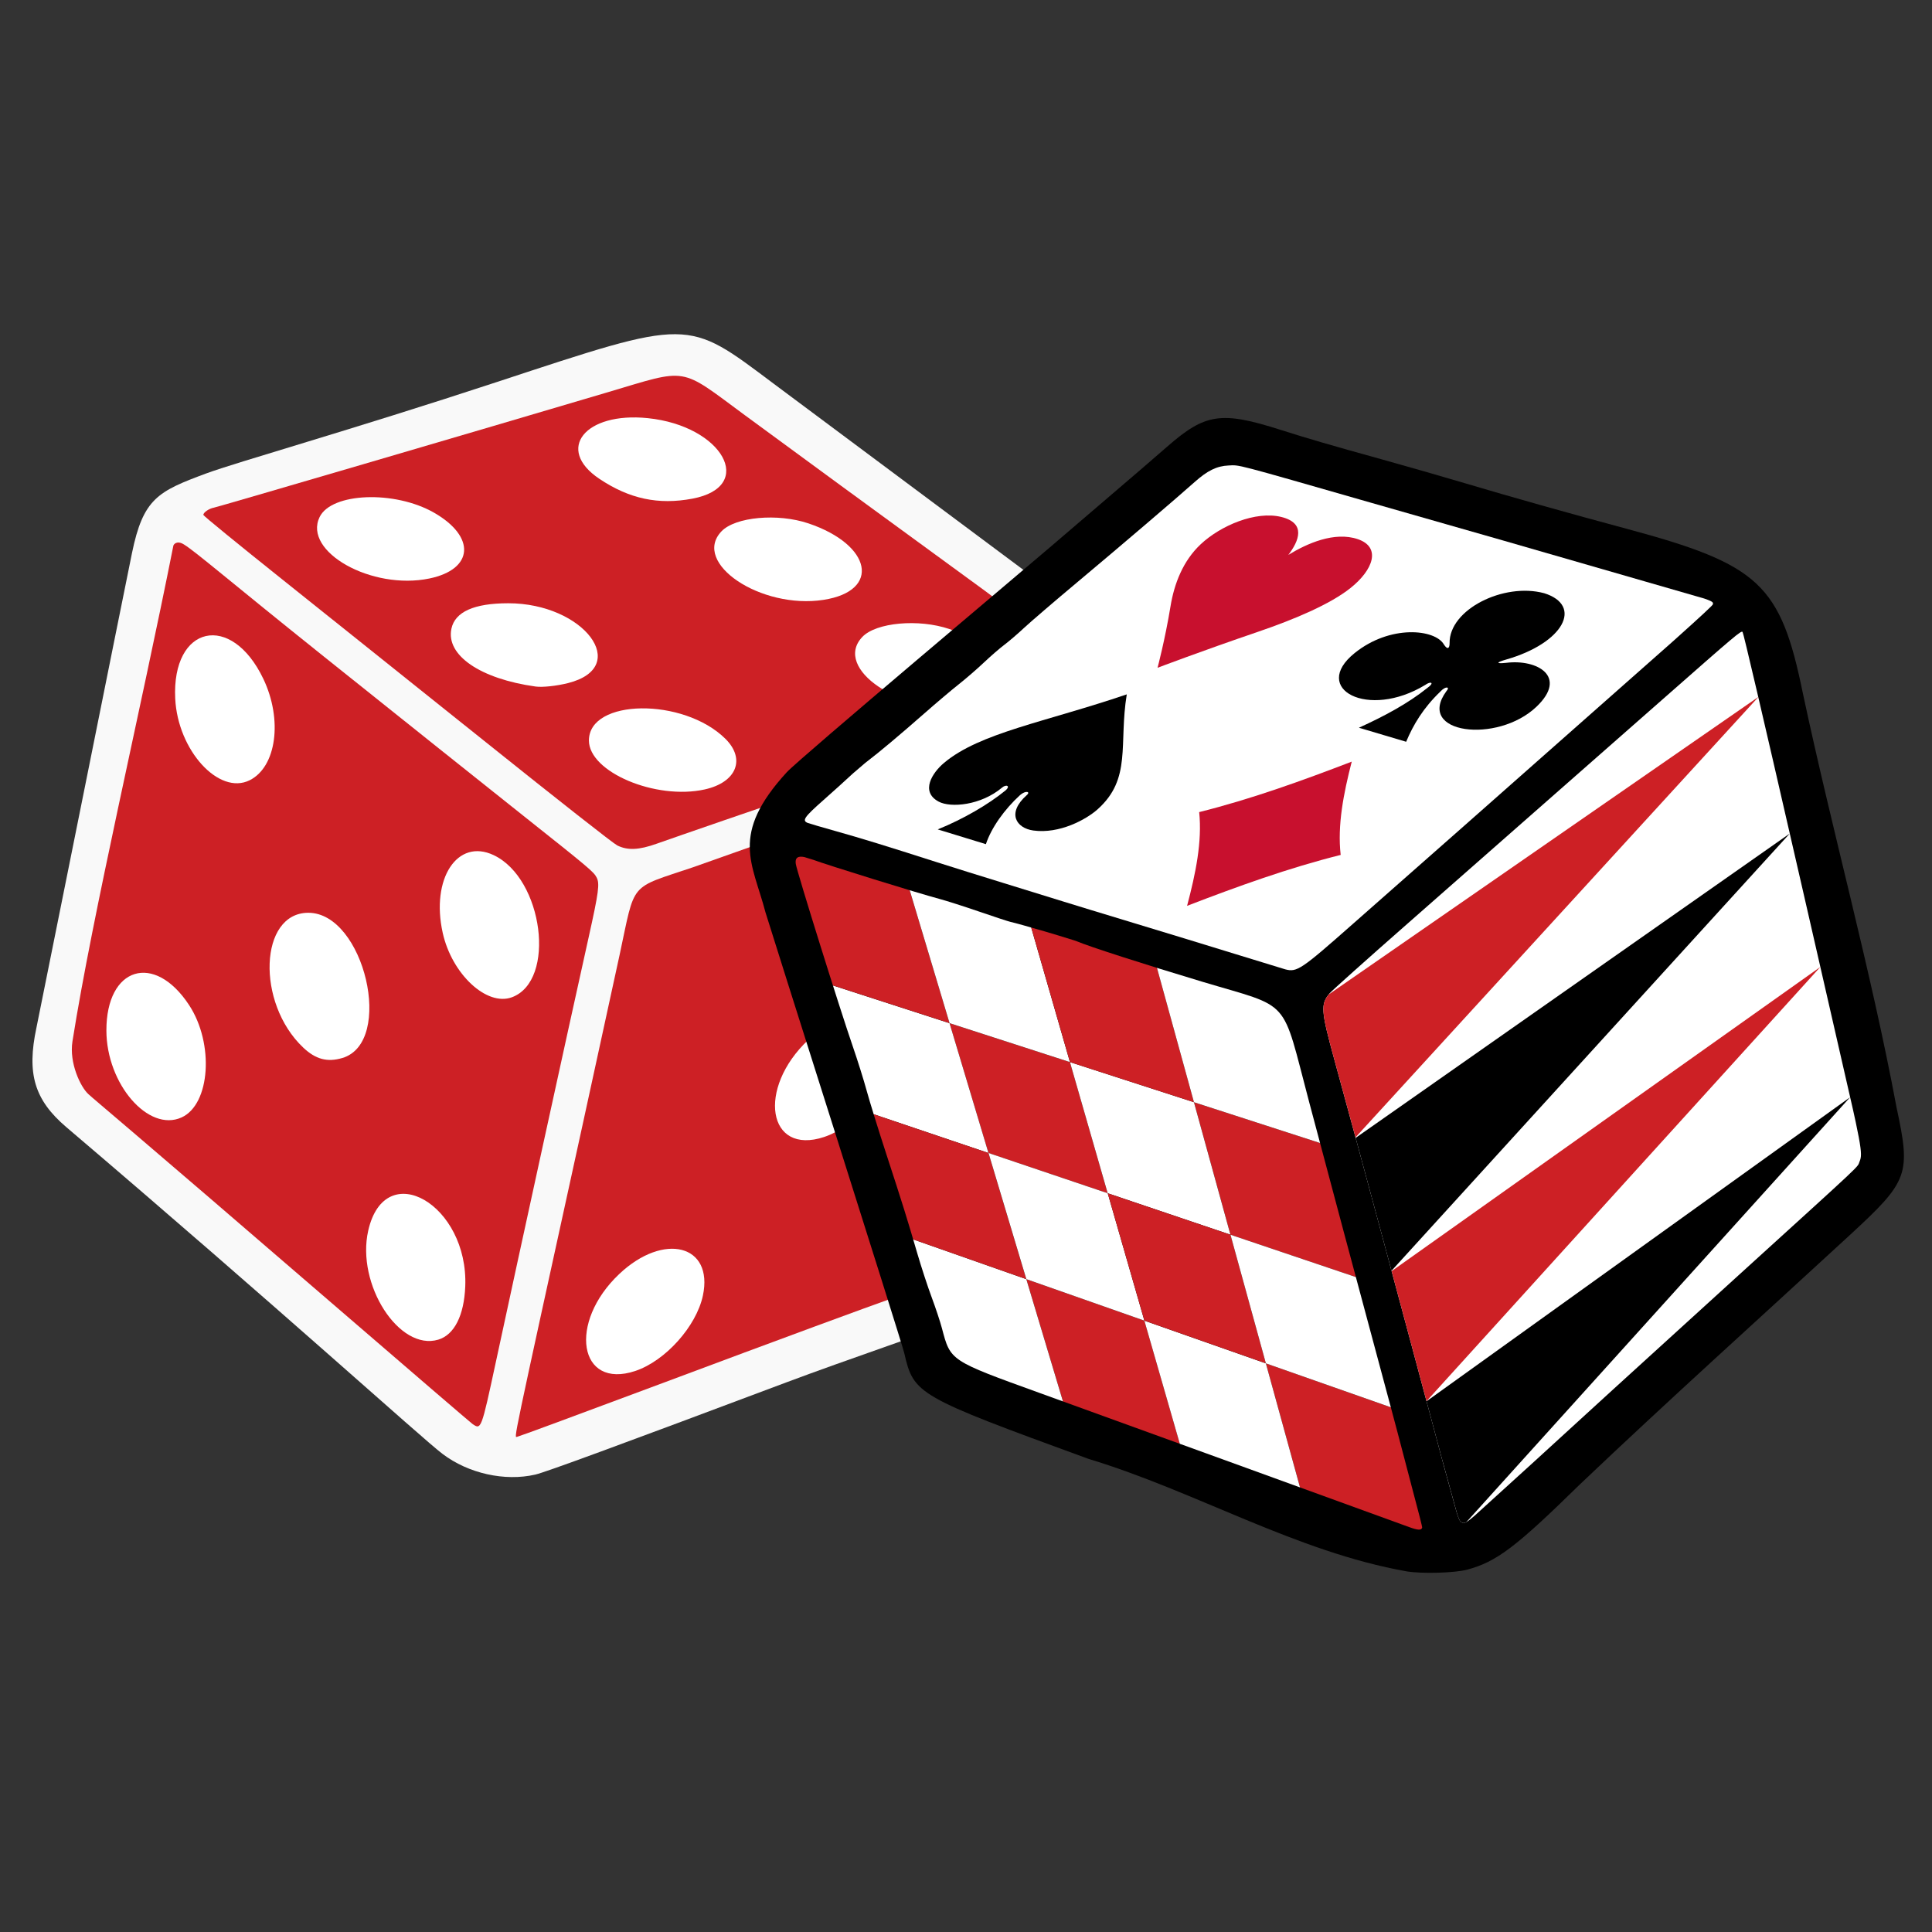 <?xml version="1.0" encoding="UTF-8"?>
<svg width="512mm" height="512mm" version="1.1" viewBox="0 0 512 512" xml:space="preserve" xmlns="http://www.w3.org/2000/svg"><rect x="0" y="0" width="512" height="512" fill="#333333" stroke="none"/><defs><clipPath id="clipPath1"><path d="m-265.1 461.49c-0.286-0.074-5.193-1.577-10.906-3.342-5.713-1.764-15.645-4.798-22.071-6.741-6.427-1.943-13.379-4.065-15.45-4.715-2.071-0.651-7.738-2.403-12.594-3.894-4.856-1.491-11.399-3.536-14.541-4.543-11.172-3.581-16.431-5.198-21.942-6.747-3.071-0.863-5.846-1.675-6.167-1.803-1.288-0.515-0.773-1.267 3.372-4.929 2.176-1.922 4.834-4.321 5.907-5.33 1.073-1.009 2.711-2.41 3.639-3.114 2.537-1.923 7.185-5.826 12.406-10.417 2.57-2.26 5.932-5.103 7.47-6.317 1.538-1.214 3.976-3.325 5.417-4.691 1.442-1.366 3.439-3.099 4.439-3.85 1-0.751 2.928-2.404 4.284-3.673 1.357-1.269 6.615-5.781 11.685-10.026 9.316-7.8 21.501-18.202 25.317-21.614 2.811-2.513 4.842-3.508 7.395-3.622 2.506-0.112 0.747-0.572 30.906 8.079 14.21 4.076 36.314 10.396 49.12 14.044 25.768 7.34 25.219 7.164 25.098 8.012-0.058 0.407-10.55 9.806-34.136 30.581-18.729 16.496-38.527 33.946-43.997 38.777-11.233 9.921-12.128 10.524-14.651 9.874z"/></clipPath><clipPath id="clipPath2"><path d="m-265.14 361.67c-2.923-1.084-64.894-23.578-80.215-29.116-19.461-7.035-19.347-6.959-21.198-13.993-0.376-1.428-1.381-4.466-2.234-6.751-0.853-2.285-2.25-6.55-3.105-9.478-2.234-7.655-3.252-10.915-6.724-21.552-1.702-5.213-3.622-11.408-4.266-13.767-0.645-2.359-2-6.682-3.011-9.608-2.844-8.226-12.163-38.054-12.392-39.663-0.245-1.726 0.811-2.017 3.566-0.984 3.181 1.193 23.05 7.354 27.661 8.578 1.428 0.379 5.284 1.612 8.569 2.74 3.285 1.128 6.323 2.127 6.751 2.22 1.913 0.415 13.409 3.779 14.471 4.234 2.616 1.121 14.565 4.973 27.187 8.762 19.604 5.886 17.089 3.05 23.239 26.212 5.184 19.525 8.923 33.496 17.801 66.53 3.734 13.895 6.752 25.463 6.705 25.707-0.124 0.652-0.909 0.632-2.806-0.071z"/></clipPath><clipPath id="clipPath3"><path d="m-330.95 436.43c-0.574-0.383-0.911-1.483-4.002-13.066-8.41-31.515-18.764-69.933-23.507-87.226-2.953-10.765-3.046-12.113-1.005-14.498 0.504-0.589 8.067-7.353 16.806-15.03 25.446-22.355 38.716-34.023 55.583-48.87 15.921-14.014 16.874-14.817 17.202-14.489 0.186 0.186 4.491 18.597 11.124 47.576 2.092 9.14 6.252 27.256 9.244 40.258 5.494 23.878 5.764 25.326 5.036 27.068-0.619 1.482 1.844-0.833-26.861 25.249-18.271 16.602-36.152 32.91-48.817 44.523-9.991 9.162-9.912 9.099-10.802 8.505z"/></clipPath></defs><g transform="matrix(1.221 0 0 1.221 -63.152 -56.714)"><path d="m302.33 204.76c0.479-2.208 3.467-10.797-6.518-18.249-4.468-3.334-71.648-53.394-76.204-56.81-18.977-14.23-17.86-14.223-60.009-0.35-31.877 10.492-56.541 17.41-63.167 19.872-10.423 3.874-13.633 5.403-16.074 17.309-1.978 9.647-20.316 101.05-20.733 103-2.115 9.913-0.465 15.633 6.507 21.568 46.25 39.369 77.082 67.456 81.638 70.91 5.605 4.249 13.524 6.014 20.138 4.488 2.189-0.505 17.584-6.16 54.602-20.057 12.322-4.626 32.346-11.448 40.172-14.388 8.526-3.203 14.674-7.158 15.2-9.703 2.833-13.698 18.204-88.838 24.447-117.59z" fill="#f9f9f9"/><g fill="#cd2025"><path d="m266.96 320.48c-3.271 1.389-13.484 4.986-14.663 5.4-0.476 0.167 3.132-1.641-59.425 21.748-15.686 5.864-28.685 10.663-28.888 10.663-0.681 0-1.568 4.234 14.141-67.513 3.143-14.353 6.782-31.062 8.088-37.132 3.461-16.087 1.89-14.217 15.925-18.965 0 0 84.066-29.734 89.675-31.889 5.839-2.244 3.237 2.903 2.382 6.935-0.855 4.032-13.876 67.255-20.925 102.09-0.823 4.069-1.351 6.555-6.31 8.661z"/><path d="m288.64 196.36c-4.498 1.995-56.028 20.004-60.283 21.452-10.18 3.465-30.32 10.409-34.093 11.755-3.873 1.382-6.321 1.491-8.569 0.379-0.842-0.417-12.569-9.629-28.585-22.456-14.936-11.962-34.83-27.869-44.208-35.349-9.378-7.479-17.051-13.752-17.051-13.938 0-0.528 1.252-1.384 2.298-1.572 0.868-0.156 58.088-16.924 85.468-25.046 17.664-5.24 15.406-5.617 29.74 4.957 8.165 6.023 30.467 22.338 52.098 38.111 5.522 4.027 20.327 15.843 22.932 17.972 2.441 1.995 1.513 3.175 0.253 3.734z"/><path d="m154.27 355.51c-0.353-0.244-12.911-11.028-27.907-23.964-49.74-42.909-53.731-46.037-55.486-47.649-1.663-1.528-4.172-6.718-3.429-11.422 4.383-27.758 14.802-71.818 21.901-107.59 0.057-0.285 0.764-1.21 2.272-0.28 2.633 1.624 9.602 7.711 30.464 24.399 16.349 13.078 35.801 28.603 43.227 34.5 14.29 11.348 15.258 12.163 15.898 13.383 0.705 1.344 0.466 3.145-1.723 12.99-4.732 21.285-15.039 68.459-20.142 92.181-3.17 14.736-3.179 14.759-5.076 13.448z"/></g><g fill="#fff"><path d="m105.9 215.8c5.828-2.891 7.214-13.129 2.979-22.007-6.945-14.56-19.904-11.658-19.127 4.284 0.547 11.225 9.48 21.03 16.148 17.723z"/><path d="m162.82 262.9c9.678-3.568 6.84-25.747-3.949-30.849-7.881-3.727-13.672 5.103-11.062 16.866 1.988 8.961 9.544 15.998 15.011 13.983z"/><path d="m126.02 276.08c11.369-3.376 4.764-31.541-7.392-31.519-10.624 0.018-11.359 19.551-1.1 29.253 2.708 2.561 5.232 3.234 8.491 2.266z"/><path d="m91.13 288.98c6.229-2.829 7.117-16.013 1.642-24.372-7.548-11.523-17.99-8.312-17.958 5.522 0.026 11.601 9.127 22.115 16.316 18.85z"/><path d="m146.85 337.21c3.461-1.037 5.59-5.228 5.851-11.519 0.739-17.804-17.405-28.267-21.058-12.143-2.641 11.658 6.71 26.208 15.207 23.662z"/><path d="m202 154.68c13.916-2.616 6.606-15.807-9.683-17.475-13.627-1.396-20.117 6.735-10.509 13.165 6.513 4.359 12.798 5.7 20.192 4.31z"/><path d="m144.9 172.01c9.636-1.989 10.142-9.069 1.02-14.289-8.54-4.886-22.259-4.36-24.831 0.953-3.645 7.529 11.325 15.913 23.811 13.336z"/><path d="m230.48 176.64c12.464-1.934 10.491-11.934-3.273-16.587-6.692-2.262-15.913-1.422-18.897 1.722-6.516 6.865 8.564 16.976 22.17 14.865z"/><path d="m175.04 194.7c13.818-3.505 3.412-17.337-13.029-17.318-7.395 8e-3 -11.527 1.859-12.311 5.516-1.234 5.753 6.238 10.886 18.284 12.56 1.473 0.205 4.577-0.129 7.057-0.758z"/><path d="m204.68 217.79c6.897-1.53 8.95-6.588 4.467-11.009-9.105-8.98-29.604-8.711-29.604 0.389 0 6.847 14.511 12.977 25.137 10.62z"/><path d="m261.05 199.56c12.464-1.934 10.491-11.934-3.273-16.587-6.692-2.262-15.913-1.422-18.897 1.722-6.516 6.865 8.564 16.976 22.17 14.865z"/><path d="m189.6 344.01c6.517-2.168 13.262-9.687 14.681-16.365 2.341-11.018-8.459-13.822-18.131-4.706-11.217 10.572-8.829 25.156 3.45 21.072z"/><path d="m230.6 293.22c6.517-2.168 13.262-9.687 14.681-16.365 2.341-11.018-8.459-13.822-18.131-4.706-11.217 10.572-8.829 25.156 3.45 21.072z"/><path d="m269.37 246.82c6.517-2.168 13.262-9.687 14.681-16.365 2.341-11.018-8.459-13.822-18.131-4.706-11.217 10.572-8.829 25.156 3.45 21.072z"/></g></g><g transform="matrix(1.221 0 0 1.221 -63.152 -58.292)"><path d="m370.18 388.42c6.37-1.717 10.509-4.848 24.412-18.468 19.335-18.392 39.193-36.228 58.81-54.319 12.546-11.576 13.069-13.015 9.966-27.461-5.642-30.203-13.955-59.96-20.335-89.909-4.848-23.726-9.435-28.009-38.318-35.769-12.419-3.337-25.028-6.889-35.045-9.873-4.718-1.406-12.844-3.738-18.057-5.183-11.286-3.129-16.027-4.511-21.942-6.396-12.899-4.112-16.354-3.595-24.674 3.689-2.54 2.224-8.544 7.39-13.342 11.48s-10.057 8.593-11.686 10.007c-4.424 3.838-54.77 46.168-57.492 49.14-12.43 13.571-7.416 19.67-4.609 30.418 0.317 1.214 29.535 93.128 30.119 95.662 2.061 8.953 2.725 9.334 40.008 22.953 23.234 7.025 45.059 20.174 69.052 24.41 3.377 0.55 10.437 0.346 13.132-0.381z"/><g transform="translate(699.81 -58.344)" clip-path="url(#clipPath3)"><path d="m-269.86 242.21 26.512 115.91-87.644 79.629-31.386-113.97z" fill="#fff"/><path d="m-246.52 344.22-84.467 93.518-7.562-27.459z"/><path d="m-252.99 315.95-85.561 94.335-7.747-28.132z" fill="#cd2025"/><g transform="translate(-50)"><path d="m-209.62 286.99-86.683 95.164-7.939-28.829z"/><path d="m-216.4 257.32-87.835 96.005-8.138-29.553z" fill="#cd2025"/></g></g><g transform="translate(622.73 17.523)" clip-path="url(#clipPath2)"><g transform="translate(-39.116 67.975)"><path transform="scale(-1,1)" d="m299.67 192.77 26.133-8.453-8.449 28.177-25.877 8.74z" fill="#cd2025"/><path transform="scale(-1,1)" d="m325.8 184.32 25.384-8.211-8.687 27.895-25.146 8.493z" fill="#fff"/></g><g transform="matrix(-1 0 0 1 -626.39 36.542)"><path transform="scale(-1,1)" d="m227.15 178.83 25.626 7.909 8.698 29.005-25.384-8.211z" fill="#cd2025"/><path transform="scale(-1,1)" d="m252.78 186.74 26.393 8.145 8.438 29.313-26.133-8.453z" fill="#fff"/></g><g transform="translate(62.865)"><g transform="translate(-39.116 67.975)"><path transform="scale(-1,1)" d="m307.88 210.45 27.733-8.971-7.918 28.756-27.438 9.267z" fill="#cd2025"/><path transform="scale(-1,1)" d="m335.62 201.47 26.915-8.706-8.193 28.464-26.64 8.998z" fill="#fff"/></g><g transform="matrix(-1 0 0 1 -626.39 36.542)"><path transform="scale(-1,1)" d="m216.31 194.89 27.195 8.393 8.158 29.627-26.915-8.706z" fill="#cd2025"/><path transform="scale(-1,1)" d="m243.5 203.28 28.034 8.652 7.858 29.946-27.733-8.971z" fill="#fff"/></g></g><g transform="translate(0 62.865)"><g transform="translate(-39.116 67.975)"><path transform="scale(-1,1)" d="m283.51 186.02 25.625-9.008-7.983 26.623-25.377 9.257z" fill="#cd2025"/><path transform="scale(-1,1)" d="m309.14 177.01 24.912-8.757-8.215 26.377-24.68 9.002z" fill="#fff"/></g><g transform="matrix(-1 0 0 1 -626.39 36.542)"><path transform="scale(-1,1)" d="m244.78 172.57 25.146 8.493 8.211 27.384-24.912-8.757z" fill="#cd2025"/><path transform="scale(-1,1)" d="m269.93 181.06 25.877 8.74 7.959 27.651-25.625-9.008z" fill="#fff"/></g><g transform="translate(62.865)"><g transform="translate(-39.116 67.975)"><path transform="scale(-1,1)" d="m292.86 204.83 27.148-9.543-7.469 27.125-26.863 9.799z" fill="#cd2025"/><path transform="scale(-1,1)" d="m320.01 195.29 26.37-9.269-7.735 26.872-26.104 9.522z" fill="#fff"/></g><g transform="matrix(-1 0 0 1 -626.39 36.542)"><path transform="scale(-1,1)" d="m232.94 189.8 26.64 8.998 7.689 27.922-26.37-9.269z" fill="#cd2025"/><path transform="scale(-1,1)" d="m259.58 198.8 27.438 9.267 7.399 28.198-27.148-9.543z" fill="#fff"/></g></g></g></g><g transform="translate(595.81 -203.35)" clip-path="url(#clipPath1)"><path d="m-279.2 350.7 107.81 31.109-91.334 80.709-108.21-33.312z" fill="#fff"/><path d="m-299.53 401.8c-17.716 6.029-31.844 8.318-39.651 14.861-2.535 2.123-5.226 6.232-1.194 8.408 2.623 1.412 9.178 0.826 13.766-3.026 0.879-0.776 1.964-0.419 0.728 0.635-3.696 3.015-9.127 6.188-14.676 8.43l10.449 3.203c1.19-3.582 4.029-7.551 7.427-10.66 1.216-1.061 2.347-0.745 1.439 0.024-4.406 3.912-2.268 7.157 1.423 7.671 5.699 0.79 11.491-2.403 13.928-4.573 7.514-6.685 4.582-14.148 6.361-24.974z" stroke-width=".282"/><path d="m-286.44 447.7c1.859-7.013 3.294-13.909 2.627-20.347 11.26-2.813 22.221-6.772 33.112-10.954-1.773 6.919-3.138 13.783-2.401 20.249-11.322 2.83-22.353 6.824-33.338 11.052z" fill="#c8102e" stroke-width=".282"/><path d="m-208.95 379.84c-8.753-2.36-20.625 3.525-20.515 10.845 0.011 1.069-0.418 1.556-1.232 0.292-1.897-3.34-11.66-4.372-19.391 1.872-9.56 7.719 2.895 14.47 15.351 6.895 1.162-0.842 2.126-0.531 0.451 0.657-4.164 3.342-9.281 6.109-14.859 8.637l10.254 3.05c1.557-3.729 3.749-7.366 7.395-10.864 1.199-1.329 2.21-1.058 1.348-0.127-6.77 9.273 11.043 11.492 19.545 3.384 6.874-6.555 0.157-10.36-6.538-9.53-2.576 0.271-1.956-0.161-0.116-0.689 12.648-3.612 16.787-11.783 8.316-14.421 0 0-5e-5 5e-5 -9e-3 -3e-3z" stroke-width=".283"/><path d="m-292.85 396.03s1.619-6.063 2.818-13.366c0.801-4.867 2.688-9.819 6.525-13.425 4.373-4.111 11.973-7.291 17.482-5.954 5.516 1.339 3.84 5.264 1.558 8.245 4.034-2.471 10.012-5.149 15.096-3.413 5.097 1.741 3.362 6.656-1.624 10.62-4.372 3.477-12.061 6.756-20.123 9.505-12.059 4.112-21.732 7.788-21.732 7.788z" fill="#c8102e" stroke-width=".282"/></g></g></svg>
